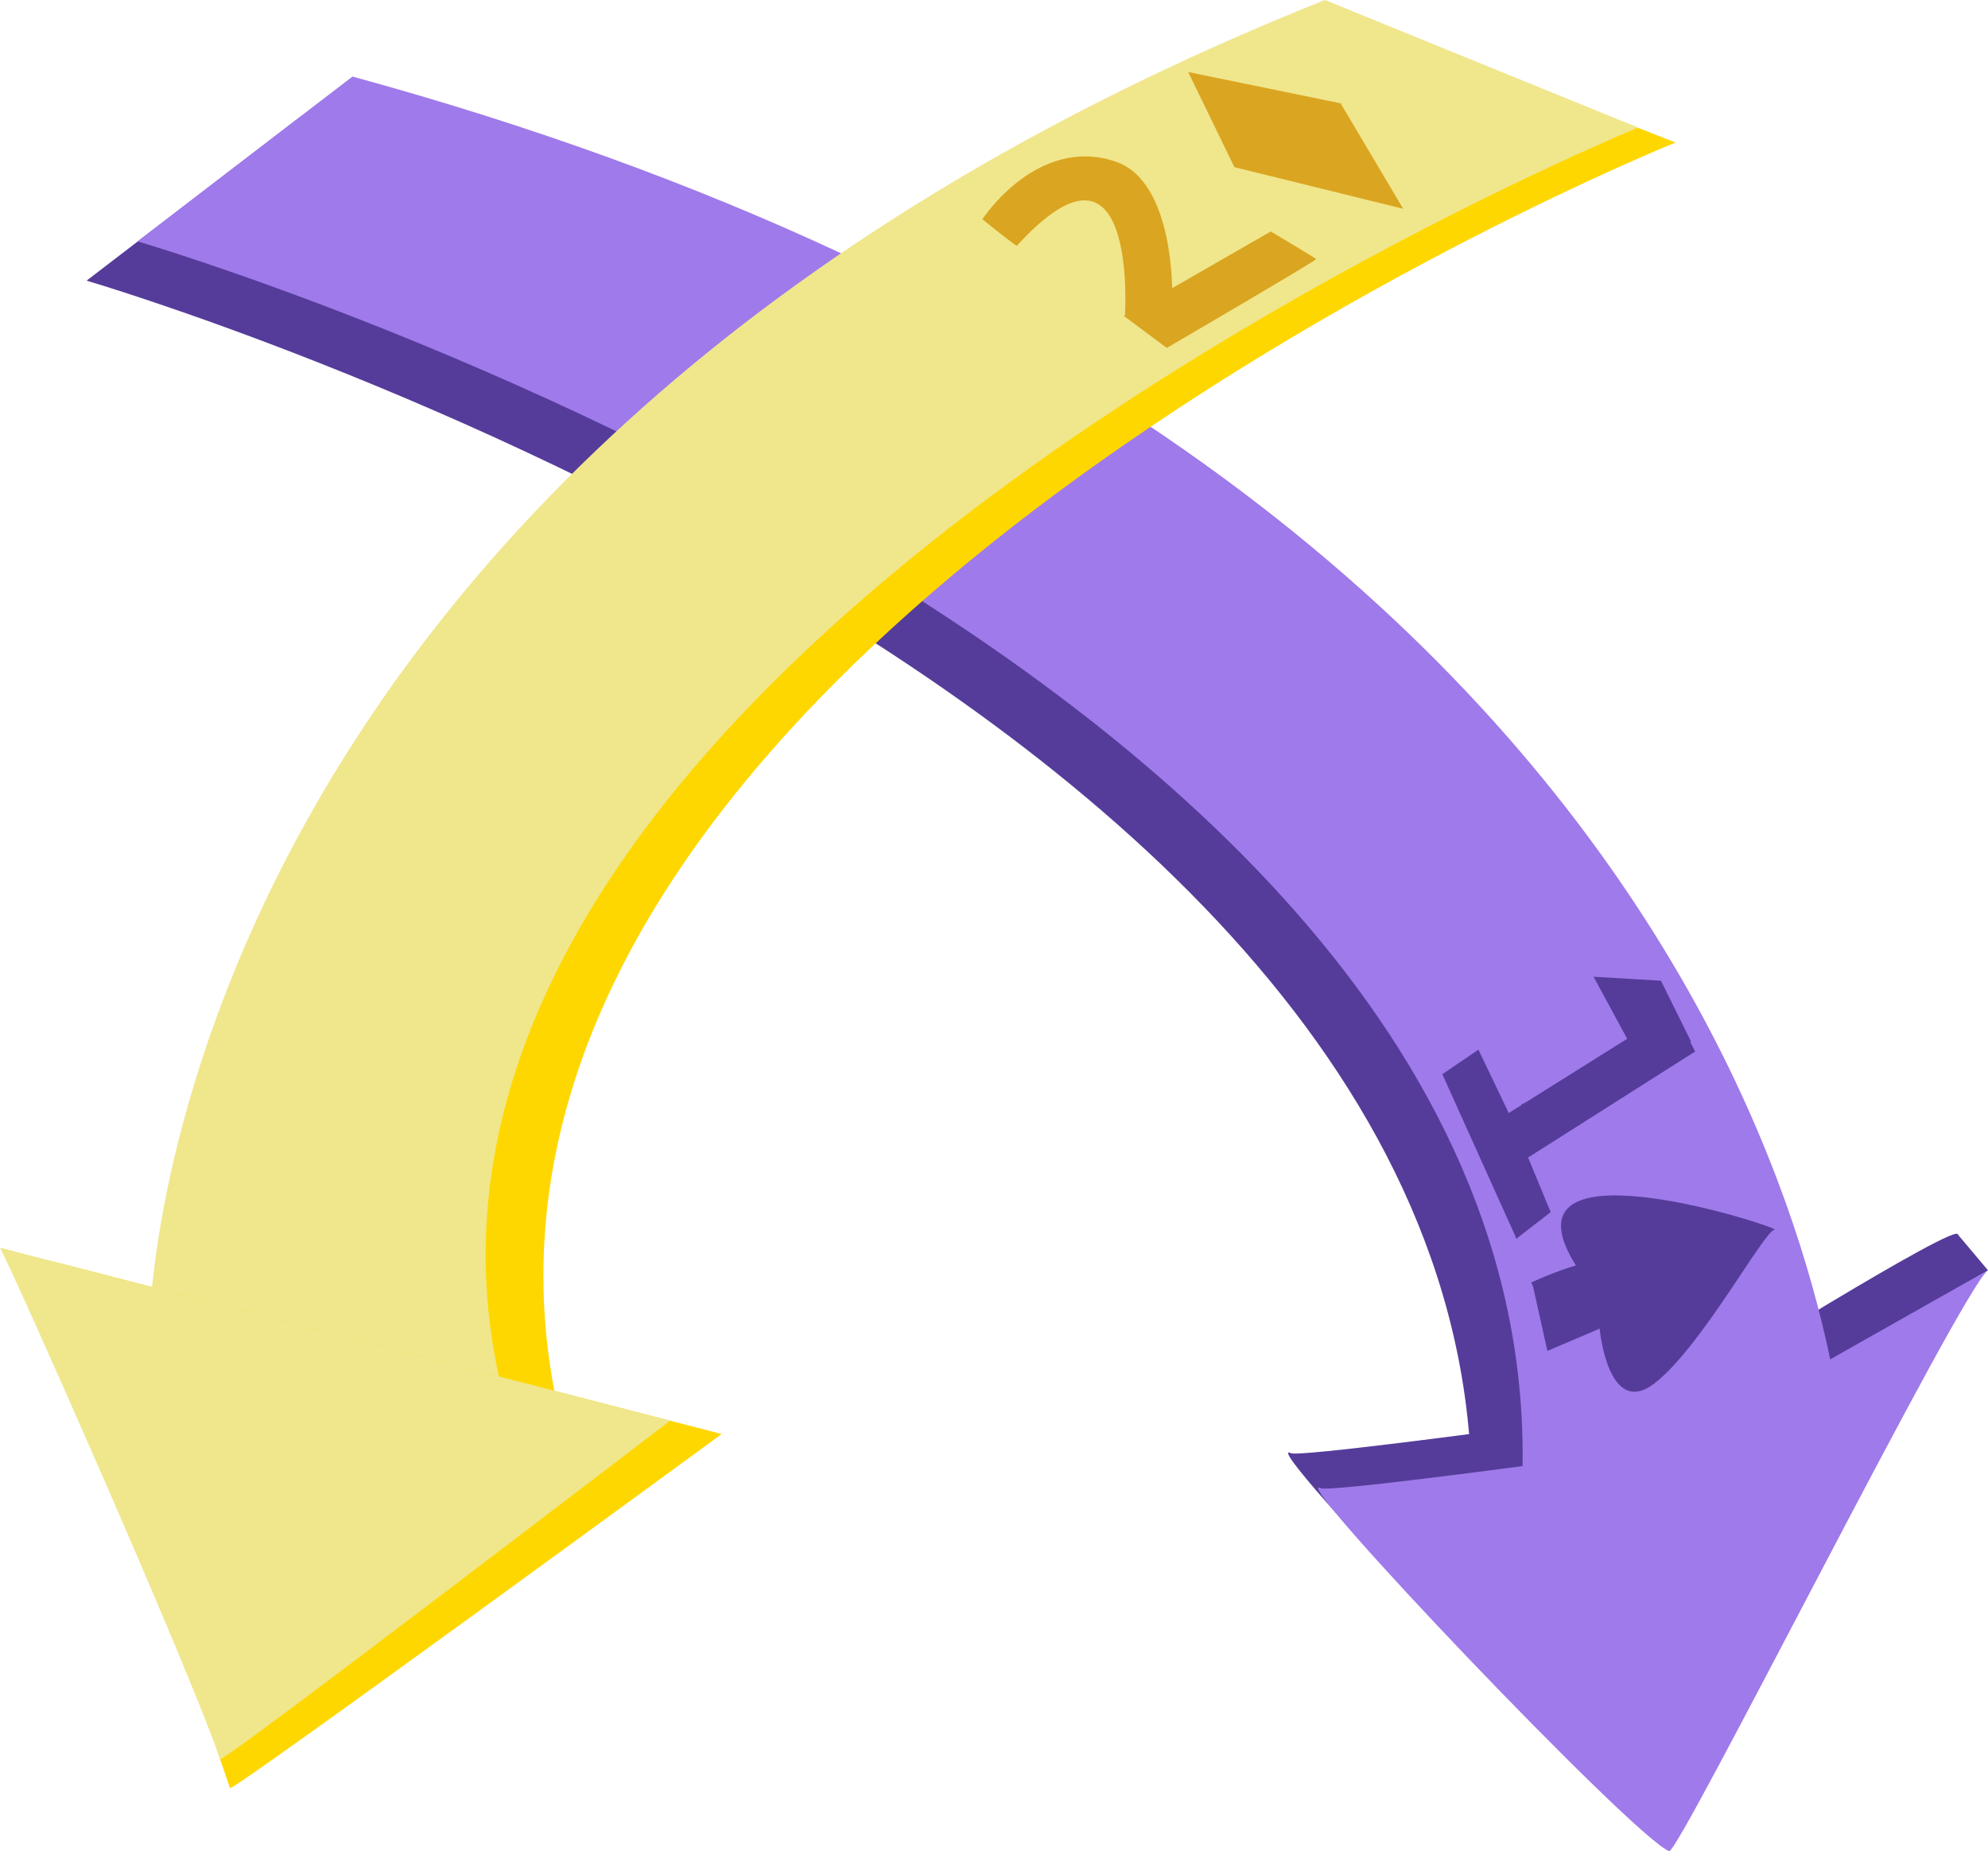 <svg width="131" height="122" viewBox="0 0 131 122" fill="none" xmlns="http://www.w3.org/2000/svg">
<g clip-path="url(#clip0_198_5996)">
<path d="M5.705 18.496C5.705 18.496 105.318 47.604 96.413 105.775C95.352 112.702 118.251 99.221 118.251 99.221C118.251 99.221 116.057 33.936 19.868 7.636" fill="#553C9A"/>
<path d="M98.993 94.223C98.993 94.223 85.587 96.028 85.058 95.769C82.651 94.588 105.583 118.697 108.007 119.688C108.62 119.939 127.247 83.226 128.712 81.766C131.54 78.947 113.666 90.083 113.666 90.083L98.993 94.223Z" fill="#553C9A"/>
<path d="M9.063 15.905C9.063 15.905 108.676 45.013 99.771 103.184C98.711 110.111 121.609 96.63 121.609 96.63C121.609 96.63 119.416 31.345 23.227 5.045" fill="#9F7AEA"/>
<path d="M128.986 81.325L131 83.719L125.612 87.05L125.117 86.212L128.986 81.325Z" fill="#553C9A"/>
<path d="M100.971 96.534C100.971 96.534 87.566 98.338 87.037 98.079C84.629 96.899 107.561 121.007 109.986 121.999C110.598 122.249 129.279 84.918 130.995 83.721C131.159 83.606 115.644 92.393 115.644 92.393L100.971 96.534Z" fill="#9F7AEA"/>
<path d="M89.167 1.032L110.409 9.394C110.409 9.394 22.413 44.821 37.562 95.91C39.639 102.915 13.764 88.963 13.764 88.963C13.764 88.963 11.349 32.073 89.167 1.032Z" fill="#FFD700"/>
<path d="M87.308 0L107.943 8.409C107.943 8.409 15.922 46.039 34.472 96.131C36.993 102.94 9.824 87.931 9.824 87.931C9.824 87.931 9.49 31.041 87.308 0Z" fill="#F0E68C"/>
<path d="M3.398 83.111L47.557 94.506C47.557 94.506 15.263 118.151 15.155 117.84C12.935 111.471 4.662 85.541 3.398 83.111Z" fill="#FFD700"/>
<path d="M92.462 13.759L81.342 11.016L78.297 4.748L88.34 6.809L92.462 13.759Z" fill="#DAA520"/>
<path d="M0 82.229L44.159 93.624C44.159 93.624 14.618 116.246 14.51 115.935C12.29 109.566 1.264 84.659 0 82.229Z" fill="#F0E68C"/>
<path d="M110.292 66.534L111.7 69.3L100.694 76.285L102.183 79.885L99.918 81.637C99.918 81.637 98.299 75.29 97.522 74.543" fill="#553C9A"/>
<path d="M111.437 68.65L109.449 64.634L105.008 64.37L107.383 68.753L99.849 74.25L97.422 69.176L95.043 70.796L99.924 81.622L100.264 72.772L111.437 68.65Z" fill="#553C9A"/>
<path d="M101.028 84.813L101.964 89.03L105.409 87.561C105.409 87.561 105.956 93.54 109.036 91.158C112.116 88.777 116.267 81.081 116.933 81.042C117.599 81.003 99.348 74.983 103.469 82.753C105.529 86.638 106.876 83.447 105.633 83.168C104.389 82.89 100.903 84.52 100.903 84.52L101.028 84.813Z" fill="#553C9A"/>
<path d="M76.886 22.928C76.886 22.928 86.743 17.177 86.722 17.077C86.709 17.019 83.737 15.257 83.737 15.257L74.056 20.82L76.886 22.928Z" fill="#DAA520"/>
<path d="M74.132 20.776C74.132 20.776 75.003 7.409 67.01 16.194C66.958 16.251 64.733 14.452 64.733 14.452C64.733 14.452 68.332 8.906 73.509 10.648C77.428 11.967 77.242 19.448 77.242 19.448L74.132 20.776Z" fill="#DAA520"/>
</g>
<defs>
<clipPath id="clip0_198_5996">
<rect width="131" height="122" fill="white"/>
</clipPath>
</defs>
</svg>
